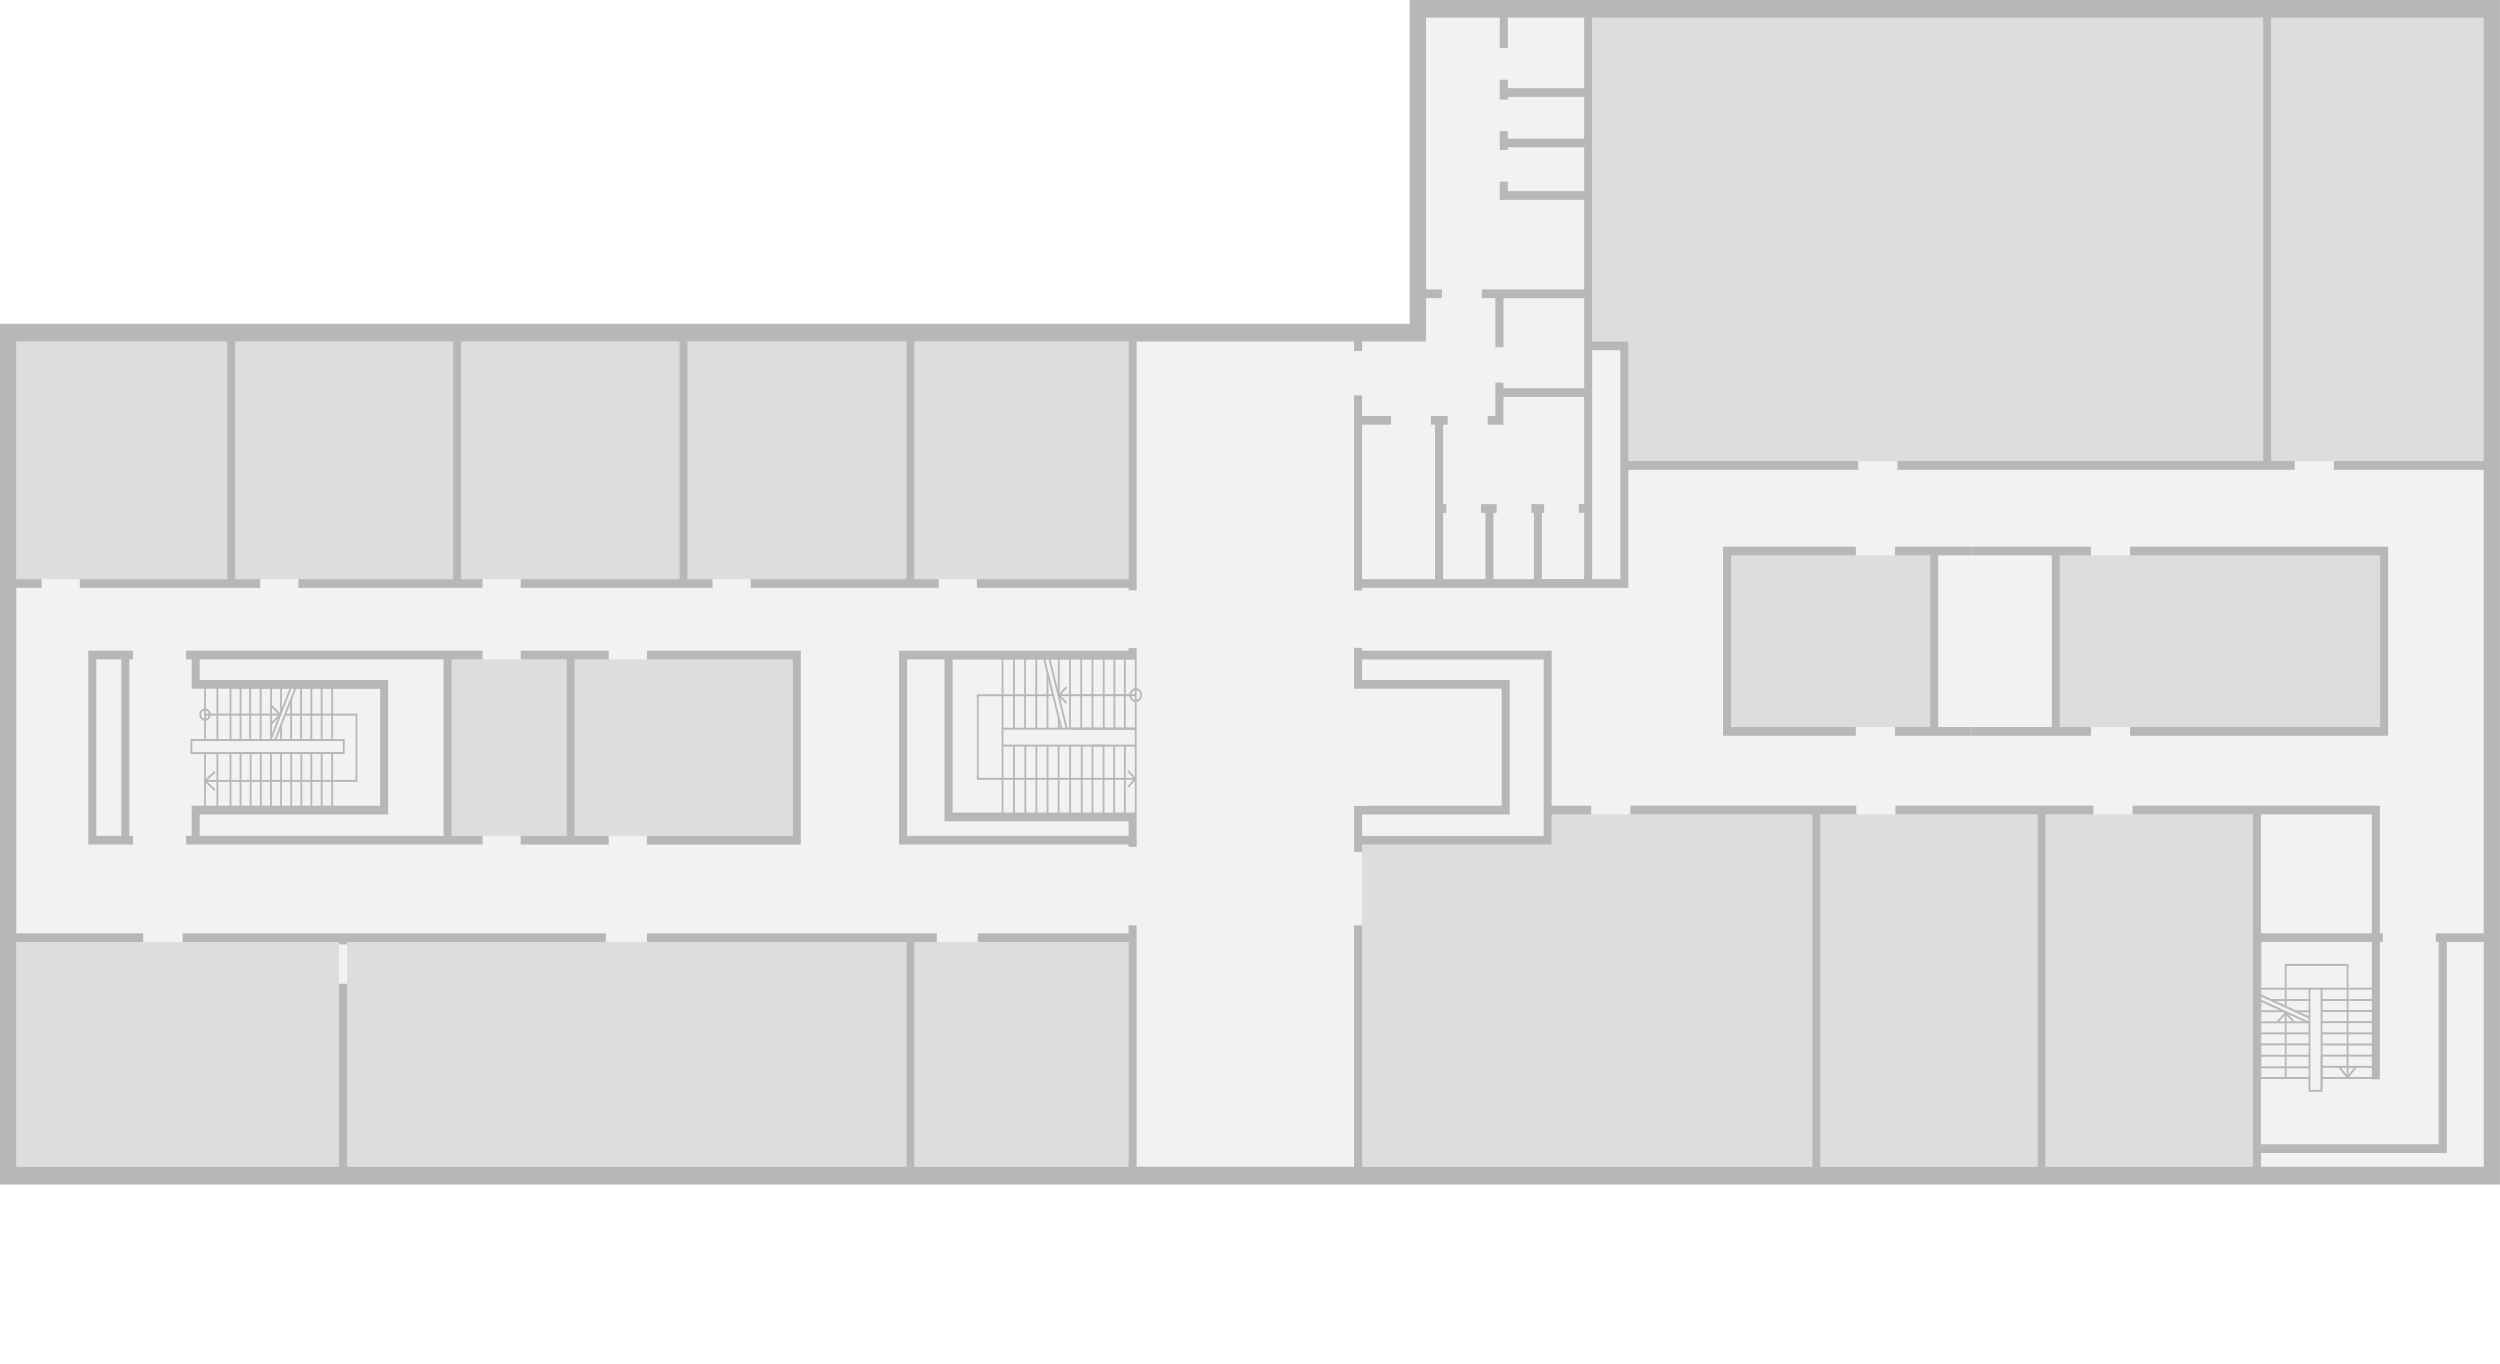 <svg id="Livello_1" data-name="Livello 1" xmlns="http://www.w3.org/2000/svg" xmlns:xlink="http://www.w3.org/1999/xlink" viewBox="0 0 5500 3000"><defs><pattern id="locale_tecnico-17_1_" data-name="locale tecnico-17 1 " width="38.5" height="38.5" patternTransform="matrix(-0.53, 0, 0, 0.58, -16705.65, 23194.86)" patternUnits="userSpaceOnUse" viewBox="0 0 38.5 38.5"><rect width="38.5" height="38.5" style="fill:none"/><rect width="38.5" height="38.5" style="fill:none"/><rect width="38.5" height="38.5" style="fill:none"/><rect width="38.5" height="38.5" style="fill:none"/><rect width="38.5" height="38.5" style="fill:none"/><rect width="38.5" height="38.5" style="fill:none"/><rect width="38.5" height="38.5" style="fill:none"/><rect width="38.5" height="38.5" style="fill:none"/><rect x="35.8" y="-35.8" width="40.5" height="39.2" style="fill:#f2f2f2"/><line x1="38.5" x2="77" y2="-38.5" style="fill:none;stroke:#ddd;stroke-linecap:square;stroke-linejoin:round;stroke-width:20px"/><rect x="-2.7" y="-35.8" width="40.5" height="39.2" style="fill:#f2f2f2"/><line x2="38.5" y2="-38.5" style="fill:none;stroke:#ddd;stroke-linecap:square;stroke-linejoin:round;stroke-width:20px"/><line x1="-38.5" y2="-38.5" style="fill:none;stroke:#ddd;stroke-linecap:square;stroke-linejoin:round;stroke-width:20px"/><rect x="35.8" y="2.7" width="40.5" height="39.2" style="fill:#f2f2f2"/><line x1="38.5" y1="38.5" x2="77" style="fill:none;stroke:#ddd;stroke-linecap:square;stroke-linejoin:round;stroke-width:20px"/><rect x="-2.7" y="2.7" width="40.5" height="39.2" style="fill:#f2f2f2"/><line y1="38.5" x2="38.5" style="fill:none;stroke:#ddd;stroke-linecap:square;stroke-linejoin:round;stroke-width:20px"/><line x1="-38.5" y1="38.5" style="fill:none;stroke:#ddd;stroke-linecap:square;stroke-linejoin:round;stroke-width:20px"/><line x1="38.5" y1="77" x2="77" y2="38.5" style="fill:none;stroke:#ddd;stroke-linecap:square;stroke-linejoin:round;stroke-width:20px"/><line y1="77" x2="38.5" y2="38.5" style="fill:none;stroke:#ddd;stroke-linecap:square;stroke-linejoin:round;stroke-width:20px"/><line x1="-38.5" y1="77" y2="38.5" style="fill:none;stroke:#ddd;stroke-linecap:square;stroke-linejoin:round;stroke-width:20px"/></pattern></defs><g id="D1-floor2"><g id="background"><polygon points="5500 38.91 5500 0 5464.17 0 3137.39 0 3101.48 0 3101.48 38.91 3101.48 655.94 3101.48 712.32 2996.61 712.32 35.83 712.32 0 712.32 0 751.23 0 2566.86 0 2605.77 35.83 2605.77 5464.17 2605.77 5500 2605.77 5500 2566.86 5500 38.91" style="fill:#f2f2f2"/></g><g id="rooms"><rect id="locale_tecnico-17" data-name="locale tecnico-17" x="211.89" y="1450.73" width="55.09" height="388.14" style="fill:url(#locale_tecnico-17_1_)"/><polygon id="locale_tecnico-18" data-name="locale tecnico-18" points="439.23 1496.1 439.23 1450.73 975.88 1450.73 975.88 1838.87 439.23 1838.87 439.23 1791.78 836.29 1791.78 853.89 1791.78 853.89 1772.59 853.89 1515.2 853.89 1496.1 836.29 1496.1 439.23 1496.1" style="fill:url(#locale_tecnico-17_1_)"/><polygon id="locale_tecnico-19" data-name="locale tecnico-19" points="1995.6 1838.87 1995.6 1450.73 2078.04 1450.73 2078.04 1787.74 2078.04 1806.93 2095.63 1806.93 2483.02 1806.93 2483.02 1838.87 1995.6 1838.87" style="fill:url(#locale_tecnico-17_1_)"/><polygon id="locale_tecnico-20" data-name="locale tecnico-20" points="2996.61 1496.1 2996.61 1450.73 3395.96 1450.73 3395.96 1772.59 3395.96 1791.78 3395.96 1838.87 2996.61 1838.87 2996.61 1791.78 3303.77 1791.78 3321.37 1791.78 3321.37 1772.59 3321.37 1515.2 3321.37 1496.1 3303.77 1496.1 2996.61 1496.1" style="fill:url(#locale_tecnico-17_1_)"/><polygon id="locale_tecnico-21" data-name="locale tecnico-21" points="3502.74 854.1 3502.74 770.43 3564.81 770.43 3564.81 1014.38 3564.81 1033.58 3564.81 1274.09 3502.74 1274.09 3502.74 1128.27 3502.74 1109.16 3502.74 873.21 3502.74 854.1" style="fill:url(#locale_tecnico-17_1_)"/><polygon id="locale_tecnico-22" data-name="locale tecnico-22" points="4974.05 2566.86 4974.05 2536.65 5365.16 2536.65 5382.84 2536.65 5382.84 2517.45 5382.84 2072.41 5464.17 2072.41 5464.17 2566.86 4974.05 2566.86" style="fill:url(#locale_tecnico-17_1_)"/><rect id="locale_tecnico-23" data-name="locale tecnico-23" x="4264.12" y="1221.84" width="249.86" height="377.64" style="fill:url(#locale_tecnico-17_1_)"/><rect id="locale_tecnico-24" data-name="locale tecnico-24" x="4974.05" y="1791.78" width="243.99" height="261.43" style="fill:url(#locale_tecnico-17_1_)"/><rect id="senza_codice" data-name="senza codice" x="3317.09" y="324.18" width="167.97" height="96.41" style="fill:#f2f2f2"/><rect id="senza_codice-2" data-name="senza codice-2" x="3317.09" y="213.22" width="167.97" height="91.76" style="fill:#f2f2f2"/><rect id="senza_codice-3" data-name="senza codice-3" x="3317.09" y="38.91" width="167.97" height="155.12" style="fill:#f2f2f2"/><rect id="senza_codice-4" data-name="senza codice-4" x="3174.64" y="1128.27" width="93.06" height="145.82" style="fill:#f2f2f2"/><rect id="senza_codice-5" data-name="senza codice-5" x="3286.18" y="1128.27" width="88.78" height="145.82" style="fill:#f2f2f2"/><rect id="senza_codice-6" data-name="senza codice-6" x="3392.63" y="1128.27" width="93.06" height="145.82" style="fill:#f2f2f2"/><g class="clickable" id="D1-2C-01-D" data-name="customclass D1-2C-01-D"><rect id="a" x="2996.61" y="1515.2" width="307.09" height="257.38" style="fill:#f2f2f2"/></g><g class="clickable" id="D1-2E-17" data-name="customclass D1-2E-17"><polygon id="_tracciato_" data-name=" tracciato " points="35.83 1274.09 35.83 751.23 499.71 751.23 499.71 1274.09 89.34 1274.09 41.77 1274.09 35.83 1274.09" style="fill:#ddd"/></g><g class="clickable" id="D1-2E-16" data-name="customclass D1-2E-16"><rect id="_tracciato_2" data-name=" tracciato 2" x="517.39" y="751.23" width="479.42" height="522.86" style="fill:#ddd"/></g><g class="clickable" id="D1-2E-15" data-name="customclass D1-2E-15"><rect id="_tracciato_3" data-name=" tracciato 3" x="1014.41" y="751.23" width="480.45" height="522.86" style="fill:#ddd"/></g><g class="clickable" id="D1-2E-14" data-name="customclass D1-2E-14"><rect id="_tracciato_4" data-name=" tracciato 4" x="1512.53" y="751.23" width="481.48" height="522.86" style="fill:#ddd"/></g><g class="clickable" id="D1-2E-13" data-name="customclass D1-2E-13"><rect id="_tracciato_5" data-name=" tracciato 5" x="2011.69" y="751.23" width="471.33" height="522.86" style="fill:#ddd"/></g><g class="clickable" id="D1-2E-12" data-name="customclass D1-2E-12"><g id="scala1"><polygon points="845.33 1777.32 505.1 1777.32 505.1 1654.48 754.32 1654.48 754.32 1630.3 505.1 1630.3 505.1 1510.3 845.33 1510.3 845.33 1514.6 509.07 1514.6 509.07 1625.99 758.29 1625.99 758.29 1658.79 509.07 1658.79 509.07 1773.02 845.33 1773.02 845.33 1777.32" style="fill:#b7b7b7"/><polygon points="786.19 1720.16 451.04 1720.16 451.04 1715.86 782.23 1715.86 782.23 1574.26 627.34 1574.26 627.34 1569.95 786.19 1569.95 786.19 1720.16" style="fill:#b7b7b7"/><rect x="705.65" y="1655.69" width="3.96" height="120.43" style="fill:#b7b7b7"/><rect x="728.8" y="1655.69" width="3.96" height="120.43" style="fill:#b7b7b7"/><rect x="683.06" y="1655.69" width="3.96" height="120.43" style="fill:#b7b7b7"/><rect x="728.8" y="1512.45" width="3.96" height="115.69" style="fill:#b7b7b7"/><rect x="705.65" y="1512.88" width="3.96" height="115.26" style="fill:#b7b7b7"/><rect x="660.47" y="1512.45" width="3.96" height="115.69" style="fill:#b7b7b7"/><rect x="638.51" y="1538.45" width="3.96" height="89.7" style="fill:#b7b7b7"/><rect x="616.32" y="1512.45" width="3.96" height="55.35" style="fill:#b7b7b7"/><rect x="616.32" y="1595.69" width="3.96" height="31.42" style="fill:#b7b7b7"/><rect x="548.46" y="1512.45" width="3.96" height="115.69" style="fill:#b7b7b7"/><rect x="527.14" y="1512.45" width="3.96" height="115.69" style="fill:#b7b7b7"/><polygon points="573.91 1658.96 419.1 1658.96 419.1 1625.99 528.41 1625.99 528.41 1630.3 423.06 1630.3 423.06 1654.66 573.91 1654.66 573.91 1658.96" style="fill:#b7b7b7"/><rect x="594.12" y="1655.69" width="3.96" height="120.43" style="fill:#b7b7b7"/><rect x="638.75" y="1655.69" width="3.96" height="120.43" style="fill:#b7b7b7"/><rect x="616.4" y="1655.69" width="3.96" height="120.43" style="fill:#b7b7b7"/><rect x="661.02" y="1655.69" width="3.96" height="120.43" style="fill:#b7b7b7"/><rect x="571.77" y="1655.69" width="3.96" height="120.43" style="fill:#b7b7b7"/><rect x="549.41" y="1655.69" width="3.96" height="120.43" style="fill:#b7b7b7"/><rect x="527.14" y="1655.69" width="3.96" height="120.43" style="fill:#b7b7b7"/><rect x="476.33" y="1512.45" width="3.96" height="115.69" style="fill:#b7b7b7"/><rect x="476.33" y="1655.69" width="3.96" height="120.43" style="fill:#b7b7b7"/><rect x="449.06" y="1512.45" width="3.96" height="115.69" style="fill:#b7b7b7"/><rect x="449.06" y="1655.69" width="3.96" height="120.43" style="fill:#b7b7b7"/><rect x="594.36" y="1512.45" width="3.96" height="115.69" style="fill:#b7b7b7"/><rect x="571.45" y="1512.45" width="3.96" height="115.69" style="fill:#b7b7b7"/><polygon points="471.13 1739.68 448.25 1717.82 471.63 1696.15 474.2 1699.42 454.3 1717.87 473.75 1736.45 471.13 1739.68" style="fill:#b7b7b7"/><polygon points="597.68 1594 595 1590.84 613.49 1572.34 595.37 1553.69 598.1 1550.57 619.3 1572.38 597.68 1594" style="fill:#b7b7b7"/><polygon points="597.06 1628.12 593.41 1626.44 638.35 1511.18 642 1512.86 597.06 1628.12" style="fill:#b7b7b7"/><polygon points="607.6 1628.12 603.95 1626.44 648.89 1511.18 652.54 1512.86 607.6 1628.12" style="fill:#b7b7b7"/><rect x="450.49" y="1569.95" width="165.91" height="4.3" style="fill:#b7b7b7"/><rect x="683.06" y="1514.95" width="3.96" height="112.94" style="fill:#b7b7b7"/><path d="M451,1585.7c-6.86,0-12.44-6.06-12.44-13.51s5.58-13.51,12.44-13.51,12.45,6.06,12.45,13.51S457.9,1585.7,451,1585.7Zm0-22.72c-4.68,0-8.48,4.13-8.48,9.21s3.8,9.21,8.48,9.21,8.48-4.13,8.48-9.21S455.72,1563,451,1563Z" style="fill:#b7b7b7"/></g><polygon id="_tracciato_6" data-name=" tracciato 6" points="284.65 1838.87 284.65 1450.73 421.63 1450.73 421.63 1496.1 421.63 1515.2 439.23 1515.2 836.29 1515.2 836.29 1772.59 439.23 1772.59 421.63 1772.59 421.63 1791.78 421.63 1838.87 284.65 1838.87" style="fill:none"/></g><g class="clickable" id="D1-2E-12-A" data-name="customclass D1-2E-12-A"><g id="scala2"><polygon points="2429.83 1793.33 2090.88 1793.33 2090.88 1789.03 2425.87 1789.03 2425.87 1642.43 2203.6 1642.43 2203.6 1600.94 2496.58 1600.94 2496.58 1450.64 2090.88 1450.64 2090.88 1446.34 2500.54 1446.34 2500.54 1605.25 2207.56 1605.25 2207.56 1638.13 2429.83 1638.13 2429.83 1793.33" style="fill:#b7b7b7"/><polygon points="2498 1715.6 2149.14 1715.6 2149.14 1527.34 2316.64 1527.34 2316.64 1531.65 2153.11 1531.65 2153.11 1711.3 2498 1711.3 2498 1715.6" style="fill:#b7b7b7"/><rect x="2328.92" y="1527.26" width="169.64" height="4.3" style="fill:#b7b7b7"/><rect x="2203.6" y="1447.29" width="3.96" height="157.1" style="fill:#b7b7b7"/><rect x="2228.65" y="1449.27" width="3.96" height="155.12" style="fill:#b7b7b7"/><rect x="2203.6" y="1640.28" width="3.96" height="150.9" style="fill:#b7b7b7"/><rect x="2228.65" y="1640.28" width="3.96" height="150.9" style="fill:#b7b7b7"/><rect x="2253.7" y="1640.28" width="3.96" height="150.9" style="fill:#b7b7b7"/><rect x="2278.03" y="1640.28" width="3.96" height="150.9" style="fill:#b7b7b7"/><rect x="2302.69" y="1640.28" width="3.96" height="150.9" style="fill:#b7b7b7"/><rect x="2377.83" y="1640.28" width="3.96" height="150.9" style="fill:#b7b7b7"/><rect x="2401.45" y="1640.28" width="3.96" height="150.9" style="fill:#b7b7b7"/><rect x="2496.58" y="1640.28" width="3.96" height="150.9" style="fill:#b7b7b7"/><polygon points="2483.08 1732.62 2480.27 1729.58 2494.98 1713.6 2480.25 1697.13 2483.1 1694.13 2500.55 1713.64 2483.08 1732.62" style="fill:#b7b7b7"/><polygon points="2500.54 1642.43 2404.23 1642.43 2404.23 1638.13 2496.58 1638.13 2496.58 1604.99 2353.81 1604.99 2353.81 1600.68 2500.54 1600.68 2500.54 1642.43" style="fill:#b7b7b7"/><rect x="2327.26" y="1580.63" width="3.96" height="23.76" style="fill:#b7b7b7"/><rect x="2327.26" y="1447.29" width="3.96" height="81.52" style="fill:#b7b7b7"/><rect x="2277.79" y="1447.29" width="3.96" height="157.1" style="fill:#b7b7b7"/><rect x="2302.53" y="1481.55" width="3.96" height="122.84" style="fill:#b7b7b7"/><rect x="2253.06" y="1447.29" width="3.96" height="157.1" style="fill:#b7b7b7"/><rect x="2351.99" y="1447.29" width="3.96" height="157.1" style="fill:#b7b7b7"/><rect x="2376.72" y="1447.29" width="3.96" height="157.1" style="fill:#b7b7b7"/><rect x="2401.45" y="1447.29" width="3.96" height="157.1" style="fill:#b7b7b7"/><rect x="2326.94" y="1640.28" width="3.96" height="150.9" style="fill:#b7b7b7"/><rect x="2352.31" y="1640.28" width="3.96" height="150.9" style="fill:#b7b7b7"/><rect x="2472.72" y="1640.28" width="3.96" height="150.9" style="fill:#b7b7b7"/><rect x="2472.72" y="1447.37" width="3.96" height="154.43" style="fill:#b7b7b7"/><rect x="2449.73" y="1447.37" width="3.96" height="154.43" style="fill:#b7b7b7"/><rect x="2426.19" y="1447.37" width="3.96" height="154.43" style="fill:#b7b7b7"/><rect x="2449.17" y="1640.28" width="3.96" height="150.9" style="fill:#b7b7b7"/><path d="M2498.56,1544.39c-7.74,0-14-6.84-14-15.24s6.29-15.24,14-15.24,14,6.84,14,15.24S2506.3,1544.39,2498.56,1544.39Zm0-26.17c-5.55,0-10.07,4.9-10.07,10.93s4.52,10.93,10.07,10.93,10.07-4.9,10.07-10.93S2504.11,1518.22,2498.56,1518.22Z" style="fill:#b7b7b7"/><polygon points="2345 1604.08 2306.4 1448.1 2310.23 1446.99 2348.83 1602.97 2345 1604.08" style="fill:#b7b7b7"/><polygon points="2333.27 1604.08 2294.67 1448.1 2298.5 1446.99 2337.1 1602.97 2333.27 1604.08" style="fill:#b7b7b7"/><polygon points="2344.99 1548.43 2326.88 1529.52 2344.96 1509.98 2347.76 1513.03 2332.55 1529.47 2347.74 1545.33 2344.99 1548.43" style="fill:#b7b7b7"/></g><g id="a-2"><rect x="2095" y="1450.73" width="424.33" height="340.45" style="fill:none"/></g></g><g class="clickable" id="D1-2E-11" data-name="customclass D1-2E-11"><rect id="_tracciato_7" data-name=" tracciato 7" x="993.56" y="1450.73" width="253.11" height="388.14" style="fill:#ddd"/></g><g class="clickable" id="D1-2E-10" data-name="customclass D1-2E-10"><rect id="_tracciato_8" data-name=" tracciato 8" x="1264.26" y="1450.73" width="479.89" height="388.14" style="fill:#ddd"/></g><g class="clickable" id="D1-2E-09" data-name="customclass D1-2E-09"><rect x="1138.54" y="1905.24" width="251.44" height="113.2" style="fill:none"/></g><g class="clickable" id="D1-2E-04" data-name="customclass D1-2E-04"><rect id="_tracciato_10" data-name=" tracciato 10" x="35.83" y="2072.41" width="709.93" height="494.45" style="fill:#ddd"/></g><g class="clickable" id="D1-2E-03" data-name="customclass D1-2E-03"><rect id="_tracciato_11" data-name=" tracciato 11" x="763.52" y="2072.41" width="1230.57" height="494.45" style="fill:#ddd"/></g><g class="clickable" id="D1-2E-02" data-name="customclass D1-2E-02"><rect id="_tracciato_12" data-name=" tracciato 12" x="2011.69" y="2072.41" width="471.33" height="494.45" style="fill:#ddd"/></g><g class="clickable" id="D1-2C-01" data-name="customclass D1-2C-01"><polygon id="_tracciato_13" data-name=" tracciato 13" points="2527.41 1450.73 2527.41 1431.62 2527.41 1293.29 2527.41 1274.09 2527.41 751.23 2979.01 751.23 2979.01 915.04 2979.01 934.24 2979.01 1274.09 2979.01 1293.29 2979.01 1431.62 2979.01 1450.73 2979.01 1496.1 2979.01 1515.2 2979.01 1772.59 2979.01 1791.78 2979.01 1838.87 2979.01 1858.07 2979.01 2566.86 2527.41 2566.86 2527.41 2072.41 2527.41 2053.21 2527.41 1858.07 2527.41 1838.87 2527.41 1806.93 2527.41 1450.73" style="fill:#f2f2f2"/></g><g class="clickable" id="D1-2W-17" data-name="customclass D1-2W-17"><polygon id="_tracciato_14" data-name=" tracciato 14" points="3174.8 1109.16 3174.8 934.24 3289.82 934.24 3307.5 934.24 3307.5 915.04 3307.5 873.21 3485.14 873.21 3485.14 1109.16 3392 1109.16 3374.4 1109.16 3285.54 1109.16 3267.86 1109.16 3174.8 1109.16" style="fill:#f2f2f2"/></g><g class="clickable" id="D1-2W-16" data-name="customclass D1-2W-16"><polygon id="_tracciato_15" data-name=" tracciato 15" points="2996.61 915.04 2996.61 751.23 3101.48 751.23 3137.39 751.23 3137.39 712.32 3137.39 655.94 3289.82 655.94 3289.82 854.1 3289.82 873.21 3289.82 915.04 3174.8 915.04 3157.13 915.04 2996.61 915.04" style="fill:#f2f2f2"/></g><g class="clickable" id="D1-2W-15" data-name="customclass D1-2W-15"><polygon id="_tracciato_16" data-name=" tracciato 16" points="3307.5 854.1 3307.5 655.94 3485.14 655.94 3485.14 751.23 3485.14 770.43 3485.14 854.1 3307.5 854.1" style="fill:#f2f2f2"/></g><g class="clickable" id="D1-2W-14" data-name="customclass D1-2W-14"><polygon id="_tracciato_17" data-name=" tracciato 17" points="2996.61 1274.09 2996.61 934.24 3157.13 934.24 3157.13 1109.16 3157.13 1128.27 3157.13 1274.09 2996.61 1274.09" style="fill:#f2f2f2"/></g><g class="clickable" id="D1-2W-13" data-name="customclass D1-2W-13"><rect x="3136.59" y="41.41" width="157.51" height="585.01" style="fill:#f2f2f2"/></g><g class="clickable" id="D1-2W-12" data-name="customclass D1-2W-12"><polygon id="_tracciato_19" data-name=" tracciato 19" points="3502.74 194.03 3502.74 38.91 4978.89 38.91 4978.89 1014.38 3582.48 1014.38 3582.48 770.43 3582.48 751.23 3564.81 751.23 3502.74 751.23 3502.74 655.94 3502.74 636.74 3502.74 439.79 3502.74 420.68 3502.74 324.18 3502.74 304.99 3502.74 213.22 3502.74 194.03" style="fill:#ddd"/></g><g class="clickable" id="D1-2W-11" data-name="customclass D1-2W-11"><rect id="_tracciato_20" data-name=" tracciato 20" x="4996.56" y="38.91" width="467.61" height="975.47" style="fill:#ddd"/></g><g class="clickable" id="D1-2W-10" data-name="customclass D1-2W-10"><rect id="_tracciato_21" data-name=" tracciato 21" x="3808.24" y="1221.84" width="438.2" height="377.64" style="fill:#ddd"/></g><g class="clickable" id="D1-2W-08" data-name="customclass D1-2W-08"><rect id="_tracciato_22" data-name=" tracciato 22" x="4531.65" y="1221.84" width="704.62" height="377.64" style="fill:#ddd"/></g><g class="clickable" id="D1-2W-07" data-name="customclass D1-2W-07"><rect x="3413.64" y="1327.46" width="377" height="208.23" style="fill:#f2f2f2"/></g><g class="clickable" id="D1-2W-06" data-name="customclass D1-2W-06"><polygon id="_tracciato_24" data-name=" tracciato 24" points="2996.61 2566.86 2996.61 1858.07 3395.96 1858.07 3413.64 1858.07 3413.64 1838.87 3413.64 1791.78 3986.99 1791.78 3986.99 2566.86 2996.61 2566.86" style="fill:#ddd"/></g><g class="clickable" id="D1-2W-04" data-name="customclass D1-2W-04"><rect id="_tracciato_25" data-name=" tracciato 25" x="4004.59" y="1791.78" width="477.75" height="775.08" style="fill:#ddd"/></g><g class="clickable" id="D1-2W-03" data-name="customclass D1-2W-03"><polygon id="_tracciato_26" data-name=" tracciato 26" points="4500.02 2566.86 4500.02 1791.78 4956.45 1791.78 4956.45 2053.21 4956.45 2072.41 4956.45 2517.45 4956.45 2536.65 4956.45 2566.86 4500.02 2566.86" style="fill:#ddd"/></g><g class="clickable" id="D1-2W-01" data-name="customclass D1-2W-01"><g id="scala3"><polygon points="5109.36 2395.73 5105.4 2395.73 5105.4 2177.26 5082.81 2177.26 5082.81 2373.69 4970.88 2373.69 4970.88 2068.36 4974.84 2068.36 4974.84 2369.39 5078.84 2369.39 5078.84 2172.95 5109.36 2172.95 5109.36 2395.73" style="fill:#b7b7b7"/><polygon points="5166.6 2369.91 5162.63 2369.91 5162.63 2124.92 5030.49 2124.92 5030.49 2213.58 5026.53 2213.58 5026.53 2120.61 5166.6 2120.61 5166.6 2369.91" style="fill:#b7b7b7"/><rect x="5106.51" y="2172.95" width="112.32" height="4.3" style="fill:#b7b7b7"/><rect x="5106.51" y="2197.83" width="112.32" height="4.3" style="fill:#b7b7b7"/><rect x="4971.12" y="2172.95" width="109.71" height="4.3" style="fill:#b7b7b7"/><rect x="5050.07" y="2222.62" width="30.76" height="4.3" style="fill:#b7b7b7"/><rect x="4970.56" y="2222.62" width="53.82" height="4.3" style="fill:#b7b7b7"/><rect x="4972.86" y="2246.9" width="107.96" height="4.3" style="fill:#b7b7b7"/><rect x="4972.86" y="2271.26" width="107.96" height="4.3" style="fill:#b7b7b7"/><rect x="4972.86" y="2345.98" width="107.96" height="4.3" style="fill:#b7b7b7"/><polygon points="5109.52 2401.93 5078.77 2401.93 5078.77 2372.32 5082.73 2372.32 5082.73 2397.63 5105.56 2397.63 5105.56 2322.3 5109.52 2322.3 5109.52 2401.93" style="fill:#b7b7b7"/><rect x="5106.51" y="2295.7" width="112.32" height="4.3" style="fill:#b7b7b7"/><rect x="5106.51" y="2246.55" width="112.32" height="4.3" style="fill:#b7b7b7"/><rect x="5106.51" y="2271.17" width="112.32" height="4.3" style="fill:#b7b7b7"/><rect x="5106.51" y="2222.02" width="112.32" height="4.3" style="fill:#b7b7b7"/><rect x="5106.51" y="2320.24" width="112.32" height="4.3" style="fill:#b7b7b7"/><rect x="5106.51" y="2344.86" width="112.32" height="4.3" style="fill:#b7b7b7"/><rect x="5106.51" y="2369.39" width="112.32" height="4.3" style="fill:#b7b7b7"/><rect x="4972.86" y="2295.45" width="107.96" height="4.3" style="fill:#b7b7b7"/><rect x="4972.86" y="2320.58" width="107.96" height="4.3" style="fill:#b7b7b7"/><polygon points="5164.51 2373.72 5144.32 2347.97 5147.34 2345.18 5164.55 2367.13 5181.83 2345.68 5184.81 2348.51 5164.51 2373.72" style="fill:#b7b7b7"/><polygon points="5046.04 2250.47 5028.73 2231.43 5011.27 2250.07 5008.49 2247 5028.77 2225.35 5048.86 2247.45 5046.04 2250.47" style="fill:#b7b7b7"/><polygon points="5079.26 2252.15 4971.69 2202.74 4973.24 2198.77 5080.8 2248.18 5079.26 2252.15" style="fill:#b7b7b7"/><polygon points="5079.26 2240.53 4971.69 2191.12 4973.24 2187.15 5080.8 2236.56 5079.26 2240.53" style="fill:#b7b7b7"/><rect x="5026.53" y="2225.46" width="3.96" height="146.42" style="fill:#b7b7b7"/><rect x="4996.8" y="2197.83" width="83.71" height="4.3" style="fill:#b7b7b7"/></g><polygon id="_tracciato_27" data-name=" tracciato 27" points="4974.05 2517.45 4974.05 2072.41 5218.04 2072.41 5218.04 2368.18 5235.72 2368.18 5235.72 2072.41 5365.16 2072.41 5365.16 2517.45 4974.05 2517.45" style="fill:none"/></g></g><g id="walls"><polygon points="1744.16 1450.73 1744.16 1838.87 1423.2 1838.87 1423.2 1858.07 1744.16 1858.07 1761.83 1858.07 1761.83 1838.87 1761.83 1450.73 1761.83 1431.62 1744.16 1431.62 1423.2 1431.62 1423.2 1450.73 1744.16 1450.73" style="fill:#b7b7b7"/><path d="M421.63,1450.73v64.47H836.29v257.39H421.63v66.19H409.35V1858h652.22v-19.2H993.64V1450.64h67.93v-19.19H409.35v19.19h12.28Zm17.6,0H975.88v388.14H439.23v-47.09H853.89V1496.09H439.23Z" style="fill:#b7b7b7"/><path d="M284.65,1838.87V1450.73h8v-19.2H194.21V1858h98.45v-19.2h-8Zm-17.67,0H211.89V1450.73H267Z" style="fill:#b7b7b7"/><polygon points="1246.58 1450.73 1246.58 1838.87 1145.52 1838.87 1145.52 1858.07 1246.58 1858.07 1264.26 1858.07 1339.17 1858.07 1339.17 1838.87 1264.26 1838.87 1264.26 1450.73 1339.17 1450.73 1339.17 1431.62 1264.26 1431.62 1246.58 1431.62 1145.52 1431.62 1145.52 1450.73 1246.58 1450.73" style="fill:#b7b7b7"/><polygon points="4513.97 1221.84 4513.97 1599.48 4337.44 1599.48 4337.44 1618.67 4513.97 1618.67 4531.65 1618.67 4600.06 1618.67 4600.06 1599.48 4531.65 1599.48 4531.65 1221.84 4600.06 1221.84 4600.06 1202.64 4531.65 1202.64 4513.97 1202.64 4337.44 1202.64 4337.44 1221.84 4513.97 1221.84" style="fill:#b7b7b7"/><polygon points="4246.44 1221.84 4246.44 1599.48 4168.84 1599.48 4168.84 1618.67 4246.44 1618.67 4264.12 1618.67 4337.44 1618.67 4337.44 1599.48 4264.12 1599.48 4264.12 1221.84 4337.44 1221.84 4337.44 1202.64 4264.12 1202.64 4246.44 1202.64 4168.84 1202.64 4168.84 1221.84 4246.44 1221.84" style="fill:#b7b7b7"/><polygon points="5236.19 1221.84 5236.19 1599.48 4686.22 1599.48 4686.22 1618.67 5236.19 1618.67 5253.87 1618.67 5253.87 1599.48 5253.87 1221.84 5253.87 1202.64 5236.19 1202.64 4686.22 1202.64 4686.22 1221.84 5236.19 1221.84" style="fill:#b7b7b7"/><polygon points="4082.75 1618.67 4082.75 1599.48 3808.24 1599.48 3808.24 1221.84 4082.75 1221.84 4082.75 1202.64 3808.24 1202.64 3790.64 1202.64 3790.64 1221.84 3790.64 1599.48 3790.64 1618.67 3808.24 1618.67 4082.75 1618.67" style="fill:#b7b7b7"/><polygon points="763.52 2072.41 1332.75 2072.41 1332.75 2053.21 763.52 2053.21 745.84 2053.21 401.81 2053.21 401.81 2072.41 745.84 2072.41 745.84 2077.66 763.52 2077.66 763.52 2072.41" style="fill:#b7b7b7"/><path d="M35.83,2605.77H5499.92V0H3101.48V712.32H0V2605.77Zm5428.34-38.91h-490v-30.21h408.79V2072.41h81.33v494.45ZM3502.74,1128.27V770.43h62.07v503.75h-62.07ZM35.83,2072.41H315.09v-19.2H35.83V1293.29H91.48v-19.2H35.83V751.23H499.71v522.86H175.5v19.2h397v-19.2H517.39V751.23H996.81v522.86H656.51v19.2h405v-19.2h-47.08V751.23h480.44v522.86H1145.52v19.2h422.1v-19.2h-55.09V751.23H1994v522.86H1651.57v19.2h413.55v-19.2h-53.43V751.23H2483v522.86H2149.14v19.2H2483v5.25h17.68V751.23H2979v20.92h17.68V751.23h140.7V655.94h34.8v-19.2h-34.8V38.91h162.1v66.8h17.68V38.91h168V194h-168v-18.6h-17.68V219h17.68v-5.85h168V305h-168V288.72h-17.68V330h17.68V324.1h168v96.41h-168V399.59h-17.68V439.7h185.65v197h-225.2v19.2h30V764h17.68v-108h177.64V854H3307.58V841.79H3289.9V915h-17.12v19.2h34.8v-61h177.64V1109h-11.81v19.19h11.81V1274h-93.06V1128.27H3397v-19.2h-27.82v19.2h5.39v145.82h-89V1128.27h7v-19.2h-34.25v19.2h9.59v145.82H3174.8V1128.27h7v-19.2h-7V934.24H3185V915.05H3148v19.19h9v339.85H2996.53V934.24h63.65V915.05h-63.65V869.77h-17.68v429.37h17.68v-5.85H3582.4V1033.58H4088v-19.2H3582.4V751.23h-79.66V38.91H4978.89v975.47H4174.23v19.11h874.25V1014.3h-51.92V38.91h467.61v975.47h-329.6v19.11h329.6V2053.13H5358.74v19.19h6.42v445H4974.05v-445h244v302.15h17.68V2072.32h6.42v-19.19h-6.42V1772.5H5048.48v19.2h169.64v261.43h-244V1791.7h74.35v-19.2H4691.61v19.2h264.84v775.07H4500.1V1791.7h105.43v-19.2H4170v19.2H4482.5v775.07H4004.67V1791.7h79.19v-19.2h-497v19.2h400.23v775.07H2996.61v-531h-17.68v531H2500.62v-531h-17.68v17.39H2151.2v19.19h331.74v494.45H2011.69V2072.32h49.22v-19.19H1423.2v19.19h570.89v494.45H763.52v-402.6H745.84v402.6h-710Z" style="fill:#b7b7b7"/><path d="M2500.7,1858.07v-70.33h-405v-337h405v-25H2483v5.85h-505.1v426.45h505v5.25h17.68Zm-17.68-19.2H1995.6V1450.73H2078v356.12h405v32Z" style="fill:#b7b7b7"/><path d="M2996.61,1858.07h417v-66.29h87v-19.19h-87v-341h-417v-6.37h-17.68v90h324.84v257.38H3013.25v.61H2979v101.06h17.68Zm0-66.29h324.76V1496.09H2996.61v-45.27H3396V1839H2996.61Z" style="fill:#b7b7b7"/></g></g></svg>